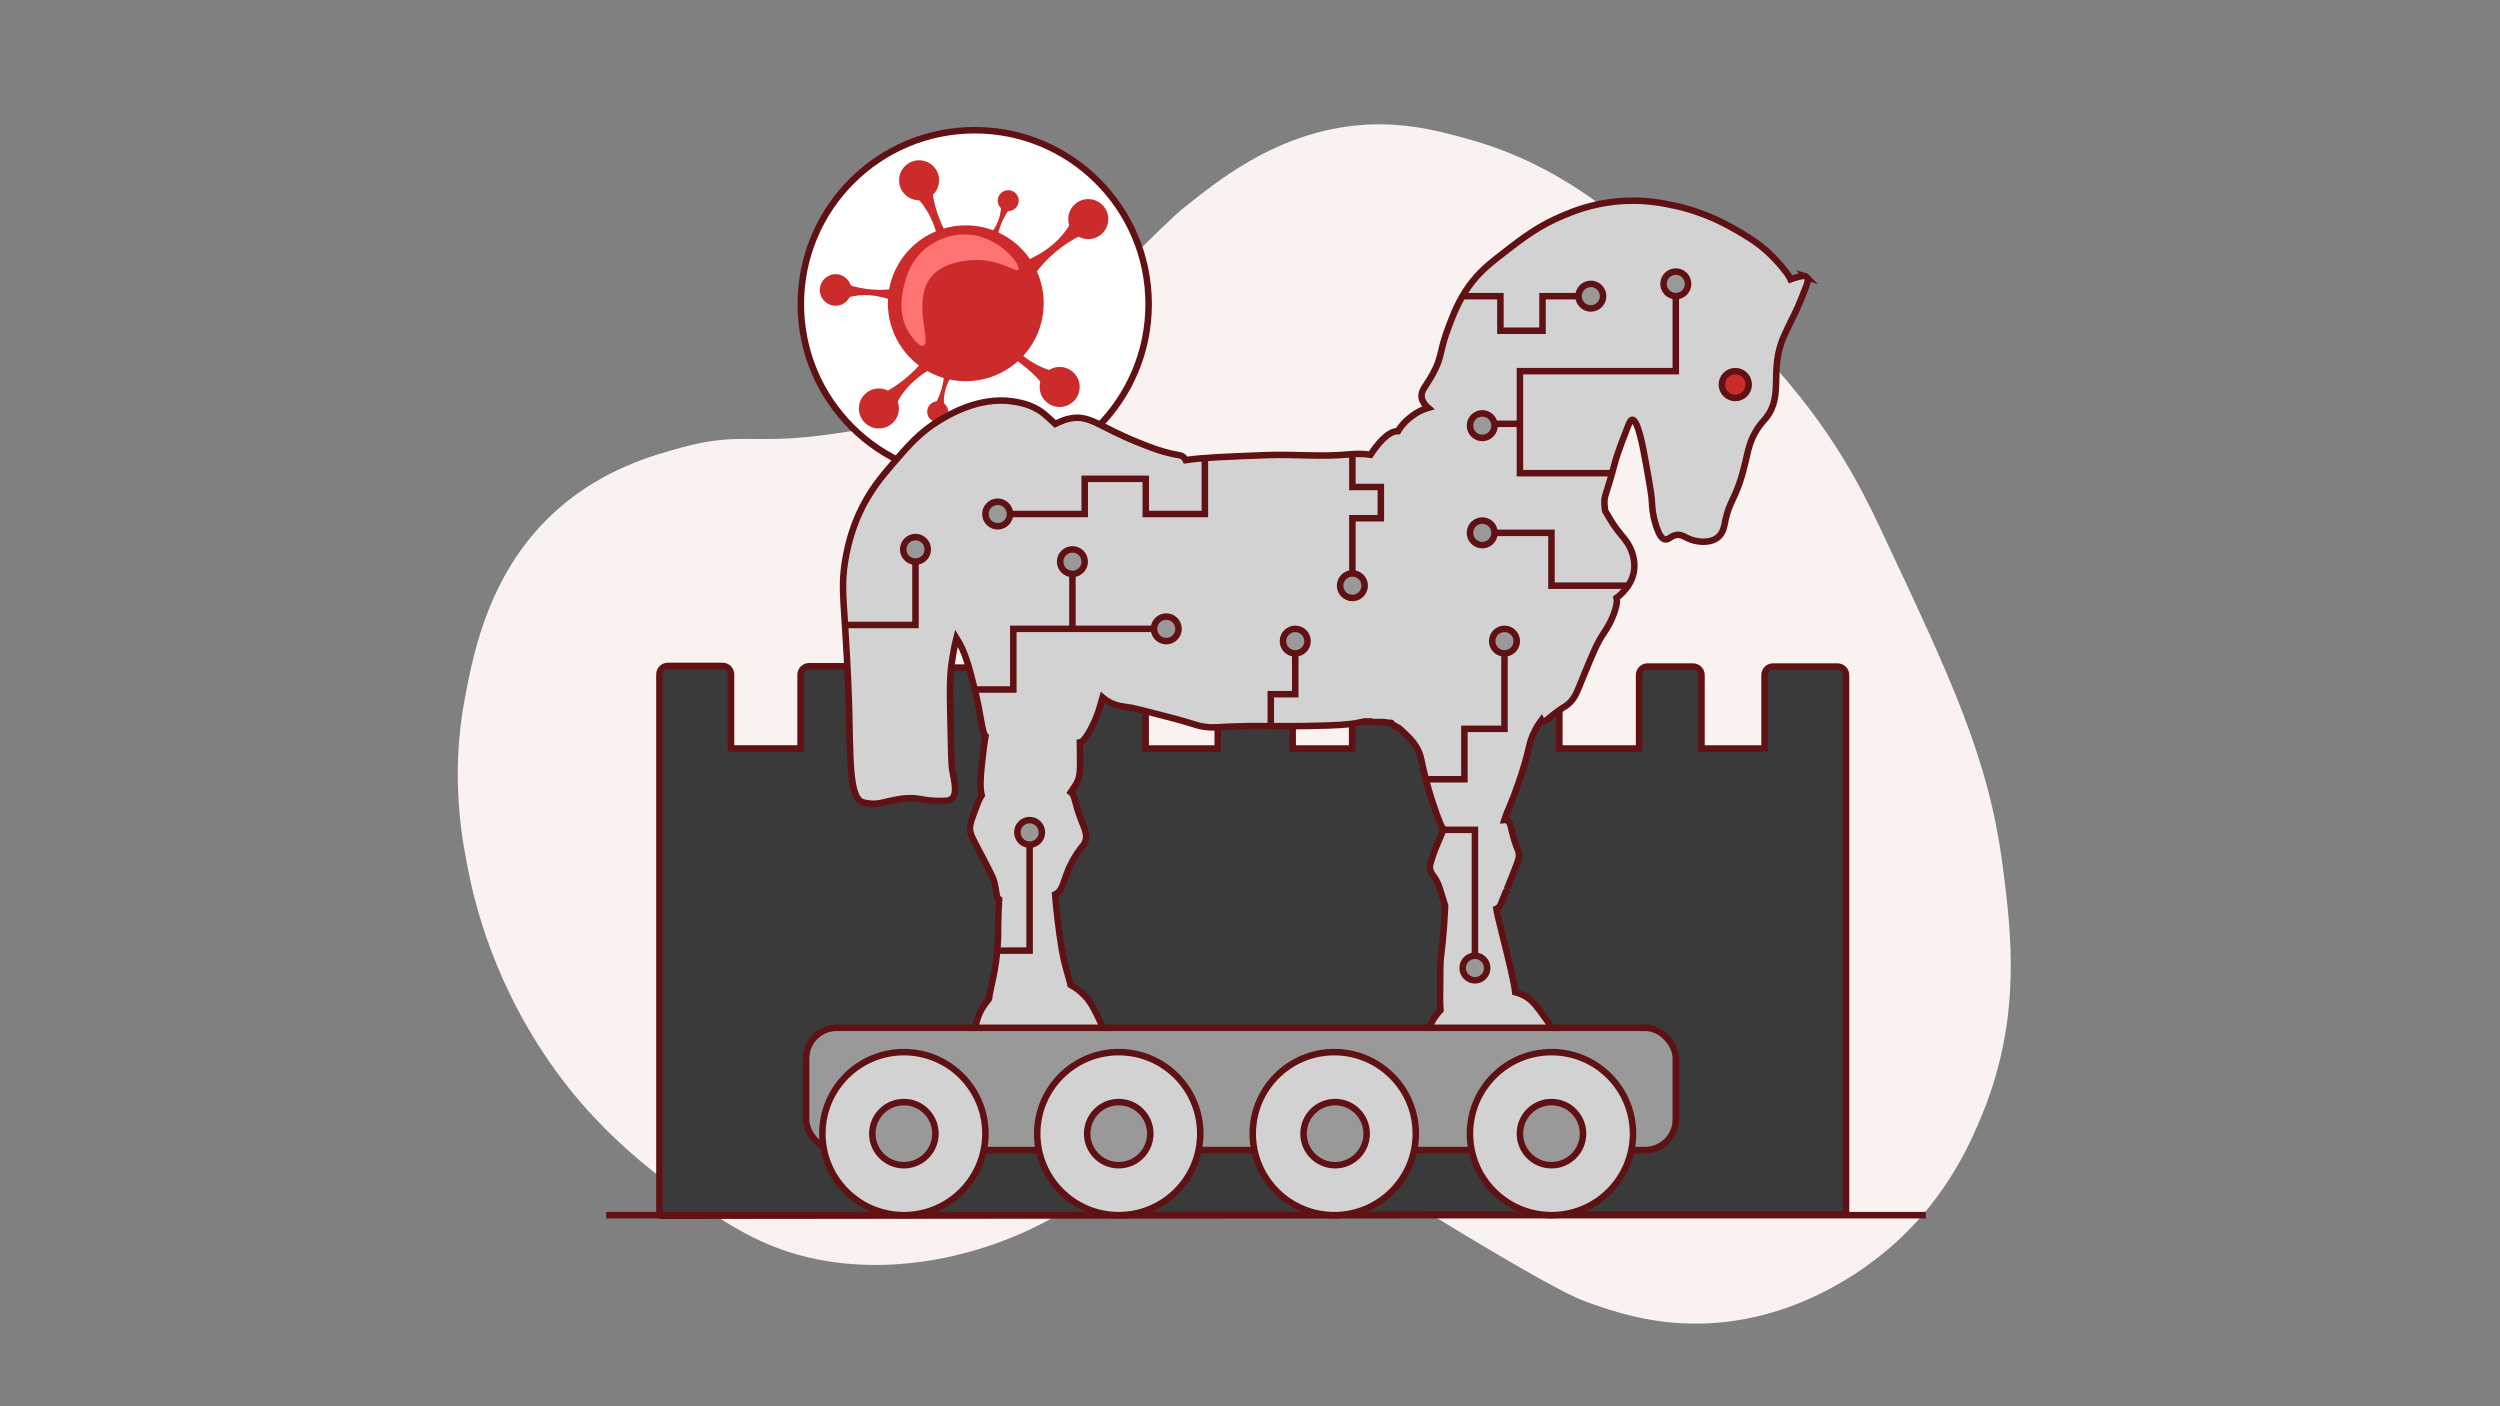 <?xml version="1.0" encoding="UTF-8"?>
<svg id="Layer_1" data-name="Layer 1" xmlns="http://www.w3.org/2000/svg" viewBox="0 0 1920 1080">
  <rect x="0" y="0" width="1920" height="1080" fill="#808080" stroke="none"/>
  <defs>
    <style>
      .cls-1 {
        fill: #999;
      }

      .cls-1, .cls-2, .cls-3, .cls-4, .cls-5, .cls-6 {
        stroke: #601113;
        stroke-miterlimit: 10;
        stroke-width: 5px;
      }

      .cls-2 {
        fill: #fff;
      }

      .cls-7, .cls-6 {
        fill: #cc2b2b;
      }

      .cls-3 {
        fill: #3a3a3a;
      }

      .cls-4 {
        fill: #d3d2d3;
      }

      .cls-8 {
        fill: #ff7373;
      }

      .cls-9 {
        fill: #faf1f1;
      }

      .cls-5 {
        fill: none;
      }
    </style>
  </defs>
  <path class="cls-9" d="M1444.23,406.08c-8.14-17.28-16.67-34.52-29.35-55.17-13.14-21.4-40.1-61.75-96.26-115.04-64.75-61.44-113.22-107.44-191.35-129.13-25.03-6.95-55.26-15.01-93.91-9.39-57.11,8.3-98.36,41.48-125.61,63.39-6.04,4.86-24.46,22.87-61.04,58.7-65.31,63.95-63.63,63.62-71.61,69.26-44.3,31.33-91.15,38.1-136.17,44.61-61.44,8.88-69.37-2.28-116.22,10.57-20.75,5.69-58.17,15.95-92.74,45.78-53.81,46.44-66.06,110.44-72.78,145.57-11.96,62.5-2.03,112.14,3.52,138.52,5.75,27.33,23.88,98.77,81,167.87,7.61,9.2,36.68,43.5,84.52,76.3,29.43,20.19,53.04,36.37,86.87,45.78,74.14,20.63,157.34-2.42,210.13-37.57,13.89-9.25,28.05-20.91,55.17-34.04,28.44-13.77,53.02-25.67,83.35-24.65,22.44.76,45.4,13.04,90.39,37.57,23.47,12.8,27.44,16.22,72.78,43.43,70.96,42.58,85.13,48.52,97.43,52.83,16.21,5.67,42.53,14.65,76.3,15.26,74.73,1.34,128.86-39.36,143.22-50.48,51.05-39.53,71.64-88.48,81-111.52,30.05-74,21.63-139.45,15.26-189-10.62-82.55-38.74-142.28-93.91-259.43Z"/>
  <circle class="cls-2" cx="748.59" cy="233.56" r="133.56"/>
  <circle class="cls-7" cx="741.73" cy="232.91" r="59.83"/>
  <path class="cls-3" d="M506.45,933.65v-415.7c0-3.6,2.91-6.51,6.51-6.51h41.95c3.6,0,6.51,2.91,6.51,6.51v56.88h53.44v-56.63c0-3.6,2.91-6.51,6.51-6.51h39.34c3.6,0,6.51,2.91,6.51,6.51v56.81h44.97v-55.77c0-3.6,2.91-6.51,6.51-6.51h49.9c3.6,0,6.51,2.91,6.51,6.51v55.6h44.34v-55.58c0-3.6,2.91-6.51,6.51-6.51h47.38c3.6,0,6.51,2.91,6.51,6.51v55.58h55.38v-56.08c0-3.6,2.91-6.51,6.51-6.51h44.53c3.6,0,6.51,2.91,6.51,6.51v56.08h45.66v-55.71c0-3.6,2.91-6.51,6.51-6.51h37.65c3.6,0,6.51,2.91,6.51,6.51v55.71h53.12v-55.81c0-3.6,2.91-6.51,6.51-6.51h42.31c3.6,0,6.51,2.91,6.51,6.51v55.81h61.27v-56.4c0-3.6,2.91-6.51,6.51-6.51h34.89c3.6,0,6.51,2.91,6.51,6.51v56.4h48.44v-56.4c0-3.6,2.91-6.51,6.51-6.51h49.55c3.6,0,6.51,2.91,6.51,6.51v414.17l-911.32,1.04Z"/>
  <circle class="cls-7" cx="705.87" cy="138.46" r="15.37"/>
  <path class="cls-7" d="M733.79,190.64l-11.75,4.82c-1.58-18.19-7.48-32.76-17.86-43.61l11.75-4.82c2.36,15.91,8.36,30.43,17.86,43.61Z"/>
  <circle class="cls-7" cx="835.79" cy="168.28" r="15.37"/>
  <path class="cls-7" d="M794.56,210.73l-8.16-9.74c16.85-7.03,28.94-17.08,36.12-30.26l8.16,9.74c-14.44,7.08-26.45,17.2-36.12,30.26Z"/>
  <circle class="cls-7" cx="813.82" cy="297.19" r="15.37"/>
  <path class="cls-7" d="M762.85,267.13l7.54-10.22c10.8,14.71,23.42,24.1,37.93,27.97l-7.54,10.22c-10.29-12.36-22.96-21.65-37.93-27.97Z"/>
  <circle class="cls-7" cx="674.97" cy="313.72" r="15.37"/>
  <path class="cls-7" d="M714.45,269.63l8.55,9.4c-16.55,7.71-28.23,18.24-34.86,31.7l-8.55-9.4c14.14-7.66,25.73-18.26,34.86-31.7Z"/>
  <circle class="cls-7" cx="641.74" cy="222.67" r="12.12"/>
  <path class="cls-7" d="M688.42,221.57l-.79,9.99c-13.37-5.36-25.73-6.39-37.06-2.94l.79-9.99c12.04,4,24.4,4.94,37.06,2.94Z"/>
  <circle class="cls-7" cx="774.31" cy="154.08" r="8.04"/>
  <path class="cls-7" d="M765.74,183.84l-6.17-2.48c6.04-7.4,9.15-15.02,9.21-22.88l6.17,2.48c-4.92,6.83-7.97,14.46-9.21,22.88Z"/>
  <circle class="cls-7" cx="720.13" cy="316.2" r="8.04"/>
  <path class="cls-7" d="M725.13,285.63l6.42,1.74c-5.13,8.06-7.31,16-6.45,23.8l-6.42-1.74c4.08-7.36,6.21-15.3,6.45-23.8Z"/>
  <line class="cls-5" x1="465.58" y1="933.25" x2="1479.06" y2="933.25"/>
  <path class="cls-4" d="M1387.72,212.83c-1.27-1.38-3.99-.92-7.3,0-1.86.52-3.62,1.1-5.26,1.7-1.74-3.85-5.15-7.84-9.35-12.66-9.78-11.22-20.03-17.95-27.65-22.43-11.41-6.72-27.66-16.12-51.65-21.39-9.46-2.08-25.75-5.52-46.96-3.13-18.09,2.04-31.16,7.35-38.61,10.43-19.03,7.89-31.36,17.4-43.3,26.61-13.42,10.34-21.58,16.64-29.74,28.17-7.67,10.84-11.57,21-15.13,30.26-7.63,19.86-4.88,23.31-12.52,37.04-5.4,9.7-9.45,12.79-8.35,18.26.59,2.9,2.43,5.44,4.94,7.57-2.58.75-5.32,1.82-8.07,3.39-.83.47-10.56,6.15-15.06,14.45-8.02-.17-16.59,11.14-21.2,18.16-7.94-1.21-14.2-.54-16.95-.27-20.6,2.02-41.4-.23-62.09.52-33.81,1.24-50.89,2.02-62.85,3.86-.54-1.13-1.32-2.07-2.37-2.82-1.52-1.1-2.11-.71-8.35-2.09-9-1.99-15.08-4.4-25.04-8.35-30.71-12.18-37.6-21.59-52.7-18.78-3.79.71-6.53,1.89-9.39,3.13-.82.35-1.6.72-2.37,1.1-7.71-7.14-9.66-8.92-13.28-11.01-7.9-4.56-15.15-5.64-19.3-6.26-25.85-3.86-49.06,10.2-56.35,14.61-15.02,9.1-23.61,19.08-35.48,32.87-9.05,10.52-18.7,21.9-26.61,39.65-1.89,4.25-7.54,17.51-10.43,36-2.47,15.8-1.45,25.91,0,48.52.52,8.08,2.41,38.31,3.13,62.61,1.11,37.52-.32,69.9,10.43,73.57,1.03.35,3.32.83,5.74,1.04,6.48.57,10.23-1.13,17.74-2.61,3.57-.7,7.31-1.44,12-1.57,8.55-.23,10.56,1.82,20.87,2.09,6.6.17,9.94.22,12-1.57,4.59-3.97,2.12-13,.52-21.91-.8-4.49-1.06-17.6-1.57-43.83-.36-18.75-.55-28.52,1.57-41.74.67-4.21,1.58-9.81,3.17-16.08,6.81,10.86,9.55,21.7,14.05,39.56,4.85,19.27,5.65,33.85,8.27,35.78-.62,3.55-1.11,6.93-1.49,10.13-1.98,16.7-3.28,27.67-1.49,35.44-1.8,2.52-3.17,6.25-5.29,12.04-2.36,6.44-3.54,9.66-3.65,12.52-.2,5.08,1.55,7.55,9.91,23.48,7.25,13.82,7.88,15.67,8.35,17.22,2.74,9.09,1.24,12.43,4.09,14.54-.15,2.55-.3,5.64-.44,9.46-.6,15.68-.08,15.5-.52,23.48-1.25,22.71-6.1,35.74-6.82,43.51-3.54,4.62-5.52,7.28-7.27,11.27-2.92,6.65-5.17,16.84-1.57,19.3.79.54,2.61.36,6.26,0,3.14-.31,5.66-.79,9.39-1.57,3.97-.82,6.77-1.45,7.3-1.57,7.24-1.58,13.41,0,20.87,1.04,1.49.21,8.3.49,21.91,1.04,25.38,1.04,28.81.4,30.26-2.09,1.79-3.06-.37-7.43-4.7-16.17-2.37-4.8-4.98-9.95-10.43-15.13-1.56-1.48-4.71-4.4-9.37-6.9-1.04-5.55-4.43-13.53-6.81-28.06-2.62-16.05-4.14-30.3-5.03-41.32,7.96-3.95,5.36-14.27,17.03-31.73,4.24-6.35,5.28-6.01,6.26-9.39,2.26-7.77-2.82-10.86-7.83-30.26-.78-3.02-1.33-5.5-3.45-7.14,1.69-2.65,3.15-4.4,4.5-6.95,2.81-5.3,2.81-9.58,2.61-24-.04-2.63-.07-5.06-.1-7.32,1.24-.16,3.7-1.51,8.45-10.41,5.27-9.87,6.88-16.9,8.93-24.11,1.57,1.29,2.99,2.3,4.64,3.24,5.94,3.41,10.62,3.58,17.74,4.7,1.42.22,9.29,2.23,25.04,6.26,25.62,6.55,23.37,7.29,31.3,8.35,8.25,1.1,7.91-.08,31.3-.52,11.99-.23,10.75.11,34.96,0,5.66-.03,15.84-.09,28.7-.52,22.59-.76,25.21-3.09,28.17-3.13,4.3-.07-3.13,1.11,3.97-.04,4.07.89-3.39.04,2.29.57,1.54.14,2.38-.18,7.3,0,4.21.16,4.83.99,6.26.52.33-.11.45,1.17.72.98,1.59,1.52,3.88,1.77,6.59,4.24,5.02,4.59,9.83,8.99,13.04,15.13,2.13,4.06,2.61,7.07,3.65,12,0,0,3.24,15.3,8.35,30.26,2.98,8.75,5.11,14.96,7.78,19.6-.28.65-.61,1.4-1,2.31-4.9,11.38-6.15,14.78-7.3,18.26-1.45,4.4-2.18,6.63-2.09,8.35.26,4.92,3.06,5.49,6.26,12.52.88,1.93,2.32,6.68,5.22,16.17.08.28.16.53.24.78-.44,8.58-.95,21.12-3.37,40.44-.4,3.23-.44,12.06-.52,29.74-.02,4.21,0,7.45.28,9.95-6.59,6.96-11.37,16.83-8.11,21.88,1.64,2.54,5.1,3.52,20.87,3.13,16.11-.39,24.49-1.7,35.48-2.61,25.26-2.09,36.92.2,38.61-4.7.62-1.79-1.67-5.04-6.26-11.48-6.38-8.94-9.57-13.41-15.13-16.7-2.78-1.64-5.48-2.66-8.06-3.33-.59-6.36-3.55-19.09-10.73-47.8-1.78-7.12-3.02-12.05-3.73-16.2.57-.24,1.09-.57,1.64-1.02,1.38-1.13,1.51-1.89,4.7-9.91,3.14-7.9-2.54,6.8,5.74-14.09,4.82-12.18,5.5-14.02,5.22-17.22-.26-2.85-.89-2.4-3.13-9.39-3.54-11.01-2.76-14.57-5.74-16.17-.75-.41-1.44-.52-2.27-.44,1.35-4.36,2.81-7.62,3.83-9.99,4.76-11.06,9.4-24.96,12-33.91,3.79-13.07,3.08-15.14,6.78-22.96,2.34-4.95,4.25-7.56,5.86-9.75.22.42.51.72.93.89,1.67.67,3.57-1.58,8.87-5.74,5.92-4.65,7.64-5.05,10.43-7.3,5.54-4.47,7.06-9.56,11.48-20.35,7.13-17.39,10.7-26.09,15.13-32.87,2.47-3.79,7.07-10.26,9.91-19.83.9-3.02,1.53-6.05.98-8.81,1.75-1.32,3.11-2.5,4.24-3.71,2.87-3.08,7.34-7.99,8.87-15.65,1.2-6.04.02-10.93-.52-13.04-1.94-7.62-6.19-12.55-8.35-15.13-7.85-9.39-9.38-13.41-13.07-19.27-.22-1.49-.4-3.06-.5-4.73-.42-7.38,1.35-6.71,8.35-33.39,0,0,1.94-7.39,9.39-26.09,1.45-3.63,2.33-5.7,3.65-5.74,4.42-.12,8.53,22.76,10.43,33.39,3.05,17,4.58,25.5,4.7,30.78.01.64.19,8.98,3.65,18.78,2.13,6.05,4,8.37,6.26,8.87,2.79.61,3.86-2.09,7.83-3.13,6.12-1.61,8.47,3.54,17.74,4.7,2.13.27,9.89,1.23,15.13-3.13,3.9-3.25,4.76-8.07,5.22-10.43,3.98-20.59,8.67-16.47,16.17-48.52,1.93-8.24,3.17-15.14,8.35-23.48,2.96-4.77,5.01-6.46,7.3-9.39,14.07-17.95,1.63-36.59,14.09-63.65,4.08-8.87,7.3-15.13,7.3-15.13s3.77-7.32,8.87-20.87c1.4-3.71,2.47-6.81,1.04-8.35Z"/>
  <rect class="cls-1" x="619.07" y="789.35" width="667.96" height="93.91" rx="23.48" ry="23.48"/>
  <circle class="cls-4" cx="694.19" cy="870.64" r="62.61"/>
  <circle class="cls-4" cx="859.19" cy="870.64" r="62.61"/>
  <circle class="cls-4" cx="1024.72" cy="870.64" r="62.61"/>
  <circle class="cls-4" cx="1191.54" cy="870.64" r="62.61"/>
  <circle class="cls-6" cx="1332.71" cy="295.35" r="10.3"/>
  <circle class="cls-1" cx="1191.54" cy="870.64" r="24.24"/>
  <circle class="cls-1" cx="1025.37" cy="870.64" r="24.24"/>
  <circle class="cls-1" cx="859.19" cy="870.64" r="24.24"/>
  <circle class="cls-1" cx="694.19" cy="870.64" r="24.24"/>
  <polyline class="cls-5" points="1038.63 348.73 1038.63 374.01 1060.49 374.01 1060.49 398.01 1038.63 398.01 1038.63 440.79"/>
  <circle class="cls-1" cx="1038.63" cy="449.8" r="9.44"/>
  <circle class="cls-1" cx="1138.38" cy="409.22" r="9.44"/>
  <circle class="cls-1" cx="1138.38" cy="326.9" r="9.44"/>
  <circle class="cls-1" cx="1221.75" cy="227.45" r="9.44"/>
  <circle class="cls-1" cx="1287.02" cy="218.01" r="9.44"/>
  <circle class="cls-1" cx="1155.44" cy="492.39" r="9.44"/>
  <circle class="cls-1" cx="994.75" cy="492.39" r="9.44"/>
  <circle class="cls-1" cx="823.62" cy="431.35" r="9.44"/>
  <circle class="cls-1" cx="703.1" cy="421.91" r="9.44"/>
  <circle class="cls-1" cx="766.24" cy="394.76" r="9.44"/>
  <circle class="cls-1" cx="790.75" cy="639.26" r="9.44"/>
  <circle class="cls-1" cx="1132.75" cy="743.45" r="9.44"/>
  <circle class="cls-1" cx="895.67" cy="482.95" r="9.44"/>
  <polyline class="cls-5" points="975.96 557.7 975.96 533.14 994.75 533.14 994.75 501.83"/>
  <polyline class="cls-5" points="1095.06 598.45 1124.66 598.45 1124.66 559.75 1155.44 559.75 1155.44 503.92"/>
  <polyline class="cls-5" points="1123.19 227.45 1152.31 227.45 1152.31 254.01 1184.66 254.01 1184.66 227.45 1212.31 227.45"/>
  <polyline class="cls-5" points="748.59 529.52 778.23 529.52 778.23 482.95 886.23 482.95"/>
  <line class="cls-1" x1="823.62" y1="482.95" x2="823.62" y2="440.36"/>
  <polyline class="cls-5" points="648.94 479.96 703.1 479.96 703.1 431.35"/>
  <polyline class="cls-5" points="925.34 351.79 925.34 394.76 879.97 394.76 879.97 367.75 833.06 367.75 833.06 394.76 774.31 394.76"/>
  <polyline class="cls-5" points="1250.42 449.8 1191.54 449.8 1191.54 409.22 1146 409.22"/>
  <polyline class="cls-5" points="766.24 730.09 790.75 730.09 790.75 648.7"/>
  <polyline class="cls-5" points="1108.54 637.3 1132.75 637.3 1132.75 734.01"/>
  <polyline class="cls-5" points="1238.09 363.4 1167.3 363.4 1167.3 285.05 1287.02 285.05 1287.02 227.45"/>
  <line class="cls-1" x1="1167.75" y1="325.49" x2="1147.81" y2="325.49"/>
  <path class="cls-8" d="M782.15,207.05c-1.81,2.67-14.54-8.53-35.15-7.3-4.68.28-22.5,1.34-31.96,13.04-14.78,18.29.65,50.45-5.86,52.7-3.61,1.25-9.82-8.14-10.65-9.39-9.58-14.47-5.55-31.17-4.26-36.52,1.51-6.27,5-20.75,19.17-30.78,2.4-1.7,15.92-10.93,33.55-8.35,22.33,3.27,37.31,23.44,35.15,26.61Z"/>
</svg>